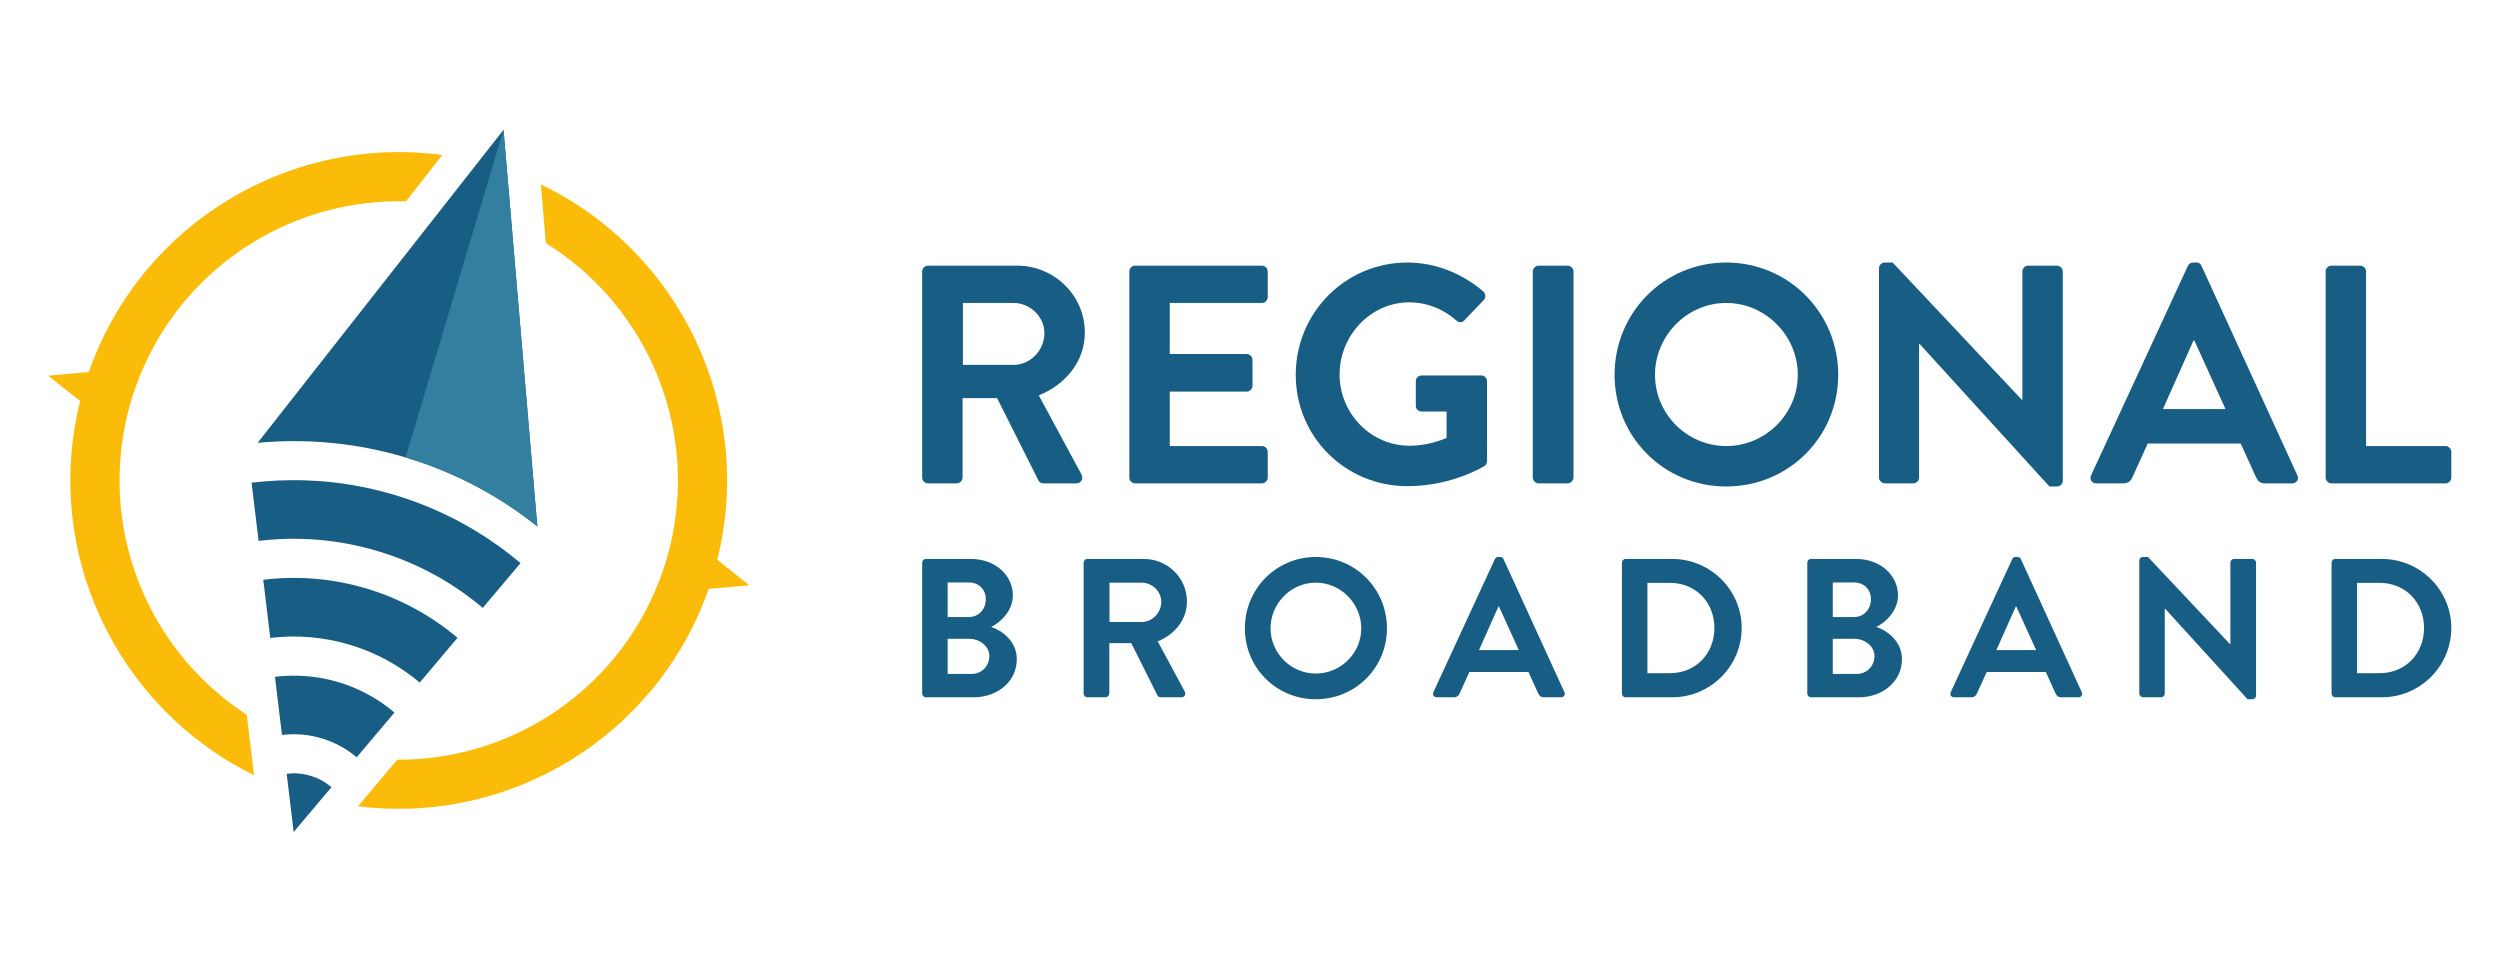 <?xml version="1.0" encoding="UTF-8" standalone="no"?>
<svg
   version="1.1"
   id="svg2"
   width="499.2"
   height="192"
   viewBox="0 0 499.2 192"
   xmlns="http://www.w3.org/2000/svg"
   xmlns:svg="http://www.w3.org/2000/svg">
  <defs
     id="defs6" />
  <g
     id="g8"
     transform="matrix(1.333,0,0,-1.333,0,192)">
    <g
       id="g10"
       transform="scale(0.1)">
      <path
         d="m 1518.36,893.801 c 24.69,0 46.13,21.433 46.13,47.527 0,24.695 -21.44,45.203 -46.13,45.203 h -75.95 v -92.73 z m -136.99,139.789 c 0,4.65 3.73,8.85 8.86,8.85 h 133.25 c 55.92,0 101.59,-44.737 101.59,-100.174 0,-42.871 -28.43,-77.825 -68.97,-94.121 l 63.84,-118.348 c 3.26,-6.059 0,-13.52 -7.92,-13.52 h -48.93 c -4.19,0 -6.52,2.336 -7.45,4.203 l -61.98,123.465 h -51.71 V 725.137 c 0,-4.657 -4.19,-8.86 -8.86,-8.86 h -42.86 c -5.13,0 -8.86,4.203 -8.86,8.86 v 308.453"
         style="fill:#185d84;fill-opacity:1;fill-rule:nonzero;stroke:none"
         id="path12" />
      <path
         d="m 1691.7,1033.59 c 0,4.65 3.72,8.85 8.85,8.85 h 189.64 c 5.12,0 8.85,-4.2 8.85,-8.85 v -38.207 c 0,-4.66 -3.73,-8.852 -8.85,-8.852 h -137.92 v -76.426 h 115.09 c 4.65,0 8.85,-4.187 8.85,-8.843 V 862.59 c 0,-5.129 -4.2,-8.86 -8.85,-8.86 h -115.09 v -81.535 h 137.92 c 5.12,0 8.85,-4.187 8.85,-8.855 v -38.203 c 0,-4.657 -3.73,-8.86 -8.85,-8.86 h -189.64 c -5.13,0 -8.85,4.203 -8.85,8.86 v 308.453"
         style="fill:#185d84;fill-opacity:1;fill-rule:nonzero;stroke:none"
         id="path14" />
      <path
         d="m 2108.26,1047.1 c 41.94,0 82.01,-16.31 113.69,-43.33 3.73,-3.73 4.2,-9.317 0.47,-13.047 l -28.89,-30.285 c -3.73,-3.727 -7.92,-3.727 -12.12,0 -20.03,17.707 -44.72,27.023 -70.35,27.023 -58.24,0 -104.37,-49.863 -104.37,-108.098 0,-57.781 46.13,-106.695 104.83,-106.695 26.1,0 46.13,7.918 55.45,11.641 v 39.609 h -37.27 c -5.13,0 -8.85,3.719 -8.85,8.387 v 36.804 c 0,5.129 3.72,8.852 8.85,8.852 h 89.46 c 4.66,0 8.39,-4.191 8.39,-8.852 V 749.836 c 0,-3.731 -1.87,-6.059 -3.73,-7.465 0,0 -47.99,-30.281 -115.56,-30.281 -92.72,0 -167.27,73.625 -167.27,166.805 0,93.183 74.55,168.205 167.27,168.205"
         style="fill:#185d84;fill-opacity:1;fill-rule:nonzero;stroke:none"
         id="path16" />
      <path
         d="m 2296.04,1033.59 c 0,4.65 4.2,8.85 8.86,8.85 h 43.33 c 4.66,0 8.86,-4.2 8.86,-8.85 V 725.137 c 0,-4.657 -4.2,-8.86 -8.86,-8.86 h -43.33 c -4.66,0 -8.86,4.203 -8.86,8.86 v 308.453"
         style="fill:#185d84;fill-opacity:1;fill-rule:nonzero;stroke:none"
         id="path18" />
      <path
         d="m 2585.87,772.195 c 58.7,0 107.16,47.993 107.16,106.7 0,58.703 -48.46,107.636 -107.16,107.636 -58.71,0 -106.71,-48.933 -106.71,-107.636 0,-58.707 48,-106.7 106.71,-106.7 z m 0,274.905 c 93.18,0 167.73,-75.022 167.73,-168.205 0,-93.18 -74.55,-167.274 -167.73,-167.274 -93.2,0 -167.28,74.094 -167.28,167.274 0,93.183 74.08,168.205 167.28,168.205"
         style="fill:#185d84;fill-opacity:1;fill-rule:nonzero;stroke:none"
         id="path20" />
      <path
         d="m 2814.65,1038.71 c 0,4.66 4.19,8.39 8.85,8.39 h 11.64 l 193.84,-205.948 h 0.47 v 192.438 c 0,4.65 3.72,8.85 8.85,8.85 h 42.86 c 4.67,0 8.86,-4.2 8.86,-8.85 V 720.012 c 0,-4.66 -4.19,-8.391 -8.86,-8.391 h -11.17 l -194.77,213.867 h -0.47 V 725.137 c 0,-4.657 -3.73,-8.86 -8.85,-8.86 h -42.4 c -4.66,0 -8.85,4.203 -8.85,8.86 v 313.573"
         style="fill:#185d84;fill-opacity:1;fill-rule:nonzero;stroke:none"
         id="path22" />
      <path
         d="m 3333.72,827.637 -46.59,102.508 h -1.4 l -45.66,-102.508 z m -201.29,-99.239 144.91,313.572 c 1.4,2.8 3.72,5.13 7.92,5.13 h 4.66 c 4.66,0 6.52,-2.33 7.92,-5.13 l 143.51,-313.572 c 2.8,-6.054 -0.92,-12.121 -7.92,-12.121 h -40.53 c -6.99,0 -10.26,2.793 -13.52,9.328 l -22.83,50.325 h -139.32 l -22.83,-50.325 c -1.86,-4.66 -6.05,-9.328 -13.5,-9.328 h -40.55 c -6.98,0 -10.71,6.067 -7.92,12.121"
         style="fill:#185d84;fill-opacity:1;fill-rule:nonzero;stroke:none"
         id="path24" />
      <path
         d="m 3483.76,1033.59 c 0,4.65 3.73,8.85 8.86,8.85 h 42.86 c 4.65,0 8.85,-4.2 8.85,-8.85 V 772.195 h 118.81 c 5.13,0 8.86,-4.187 8.86,-8.855 v -38.203 c 0,-4.657 -3.73,-8.86 -8.86,-8.86 h -170.52 c -5.13,0 -8.86,4.203 -8.86,8.86 v 308.453"
         style="fill:#185d84;fill-opacity:1;fill-rule:nonzero;stroke:none"
         id="path26" />
      <path
         d="m 1455.37,430.789 c 14.8,0 26.64,11.547 26.64,26.938 0,14.8 -14.8,25.75 -30.19,25.75 h -32.26 v -52.688 z m -4.14,85.258 c 15.1,0 25.46,11.836 25.46,26.629 0,14.804 -10.36,25.168 -25.46,25.168 h -31.67 v -51.797 z m -69.86,81.394 c 0,2.957 2.37,5.618 5.63,5.618 h 67.78 c 35.22,0 62.46,-23.672 62.46,-54.746 0,-22.805 -18.65,-40.559 -32.56,-47.075 15.68,-5.039 38.48,-21.011 38.48,-48.25 0,-33.148 -28.42,-57.117 -64.53,-57.117 H 1387 c -3.26,0 -5.63,2.668 -5.63,5.609 v 195.961"
         style="fill:#185d84;fill-opacity:1;fill-rule:nonzero;stroke:none"
         id="path28" />
      <path
         d="m 1710.25,508.633 c 15.69,0 29.3,13.625 29.3,30.195 0,15.692 -13.61,28.723 -29.3,28.723 H 1662 v -58.918 z m -87.02,88.808 c 0,2.957 2.36,5.618 5.62,5.618 h 84.65 c 35.52,0 64.53,-28.411 64.53,-63.633 0,-27.231 -18.05,-49.438 -43.8,-59.785 l 40.55,-75.192 c 2.07,-3.84 0,-8.578 -5.04,-8.578 h -31.08 c -2.66,0 -4.14,1.469 -4.73,2.668 l -39.37,78.426 h -32.85 V 401.48 c 0,-2.941 -2.67,-5.609 -5.63,-5.609 h -27.23 c -3.26,0 -5.62,2.668 -5.62,5.609 v 195.961"
         style="fill:#185d84;fill-opacity:1;fill-rule:nonzero;stroke:none"
         id="path30" />
      <path
         d="m 1971.04,431.391 c 37.3,0 68.09,30.472 68.09,67.781 0,37.293 -30.79,68.379 -68.09,68.379 -37.29,0 -67.78,-31.086 -67.78,-68.379 0,-37.309 30.49,-67.781 67.78,-67.781 z m 0,174.632 c 59.2,0 106.57,-47.656 106.57,-106.851 0,-59.203 -47.37,-106.274 -106.57,-106.274 -59.2,0 -106.26,47.071 -106.26,106.274 0,59.195 47.06,106.851 106.26,106.851"
         style="fill:#185d84;fill-opacity:1;fill-rule:nonzero;stroke:none"
         id="path32" />
      <path
         d="m 2275.07,466.609 -29.6,65.121 h -0.89 l -29.02,-65.121 z m -127.87,-63.058 92.05,199.215 c 0.88,1.777 2.37,3.257 5.03,3.257 h 2.96 c 2.96,0 4.14,-1.48 5.03,-3.257 l 91.17,-199.215 c 1.77,-3.84 -0.59,-7.68 -5.03,-7.68 h -25.76 c -4.43,0 -6.5,1.77 -8.58,5.91 l -14.5,31.969 h -88.51 l -14.5,-31.969 c -1.18,-2.949 -3.85,-5.91 -8.58,-5.91 h -25.76 c -4.43,0 -6.8,3.84 -5.02,7.68"
         style="fill:#185d84;fill-opacity:1;fill-rule:nonzero;stroke:none"
         id="path34" />
      <path
         d="m 2501.53,431.969 c 38.48,0 66.6,29.015 66.6,67.789 0,38.484 -28.12,67.488 -66.6,67.488 h -33.75 V 431.969 Z m -71.93,165.472 c 0,2.957 2.37,5.618 5.33,5.618 h 70.15 c 57.12,0 103.89,-46.465 103.89,-103.301 0,-57.422 -46.77,-103.887 -103.89,-103.887 h -70.15 c -2.96,0 -5.33,2.668 -5.33,5.609 v 195.961"
         style="fill:#185d84;fill-opacity:1;fill-rule:nonzero;stroke:none"
         id="path36" />
      <path
         d="m 2781.28,430.789 c 14.79,0 26.64,11.547 26.64,26.938 0,14.8 -14.81,25.75 -30.2,25.75 h -32.26 v -52.688 z m -4.15,85.258 c 15.09,0 25.46,11.836 25.46,26.629 0,14.804 -10.37,25.168 -25.46,25.168 h -31.67 v -51.797 z m -69.86,81.394 c 0,2.957 2.38,5.618 5.63,5.618 h 67.78 c 35.23,0 62.46,-23.672 62.46,-54.746 0,-22.805 -18.65,-40.559 -32.56,-47.075 15.69,-5.039 38.48,-21.011 38.48,-48.25 0,-33.148 -28.42,-57.117 -64.53,-57.117 h -71.63 c -3.25,0 -5.63,2.668 -5.63,5.609 v 195.961"
         style="fill:#185d84;fill-opacity:1;fill-rule:nonzero;stroke:none"
         id="path38" />
      <path
         d="m 3050.06,466.609 -29.6,65.121 h -0.89 l -29.01,-65.121 z m -127.87,-63.058 92.05,199.215 c 0.89,1.777 2.37,3.257 5.04,3.257 h 2.95 c 2.96,0 4.14,-1.48 5.03,-3.257 l 91.18,-199.215 c 1.77,-3.84 -0.6,-7.68 -5.04,-7.68 h -25.76 c -4.43,0 -6.51,1.77 -8.58,5.91 l -14.49,31.969 h -88.52 l -14.5,-31.969 c -1.18,-2.949 -3.84,-5.91 -8.58,-5.91 h -25.76 c -4.44,0 -6.8,3.84 -5.02,7.68"
         style="fill:#185d84;fill-opacity:1;fill-rule:nonzero;stroke:none"
         id="path40" />
      <path
         d="m 3204.6,600.691 c 0,2.961 2.65,5.332 5.62,5.332 h 7.4 l 123.13,-130.828 h 0.3 v 122.246 c 0,2.957 2.37,5.618 5.62,5.618 h 27.23 c 2.96,0 5.63,-2.661 5.63,-5.618 V 398.23 c 0,-2.96 -2.67,-5.332 -5.63,-5.332 h -7.1 L 3243.07,528.77 h -0.29 V 401.48 c 0,-2.941 -2.37,-5.609 -5.62,-5.609 h -26.94 c -2.97,0 -5.62,2.668 -5.62,5.609 v 199.211"
         style="fill:#185d84;fill-opacity:1;fill-rule:nonzero;stroke:none"
         id="path42" />
      <path
         d="m 3564.55,431.969 c 38.48,0 66.6,29.015 66.6,67.789 0,38.484 -28.12,67.488 -66.6,67.488 h -33.74 V 431.969 Z m -71.93,165.472 c 0,2.957 2.37,5.618 5.34,5.618 h 70.14 c 57.13,0 103.9,-46.465 103.9,-103.301 0,-57.422 -46.77,-103.887 -103.9,-103.887 h -70.14 c -2.97,0 -5.34,2.668 -5.34,5.609 v 195.961"
         style="fill:#185d84;fill-opacity:1;fill-rule:nonzero;stroke:none"
         id="path44" />
      <path
         d="m 379.836,285.121 -5.844,48.43 -4.355,36.148 C 232.164,458.816 157.234,623.02 184.648,788.484 c 2.872,17.329 6.727,34.661 11.887,51.926 5.16,17.266 11.449,33.875 18.555,49.934 69.066,156.046 225.973,252.806 393.004,248.406 l 54.492,69.38 C 434.113,1239.02 210.645,1105.34 133.055,883.059 L 72,877.637 120.066,839.602 C 63.301,612.605 175.051,379.75 380.555,279.16 l -0.719,5.961 v 0"
         style="fill:#fbbc09;fill-opacity:1;fill-rule:nonzero;stroke:none"
         id="path46" />
      <path
         d="m 1074.48,601.68 c 57.11,228.398 -56.35,462.77 -264.296,562.34 l 7.496,-87.91 c 142.039,-87.985 220.1,-254.977 192.22,-423.317 -2.88,-17.324 -6.73,-34.656 -11.892,-51.926 C 992.84,583.605 986.555,566.992 979.445,550.93 911.57,397.582 758.855,301.441 595.063,302.34 l -23.489,-27.828 -6.32,-7.5 -29.004,-34.371 c 226.973,-28.653 448.137,104.691 525.24,325.582 l 61.05,5.422 -48.06,38.035"
         style="fill:#fbbc09;fill-opacity:1;fill-rule:nonzero;stroke:none"
         id="path48" />
      <path
         d="m 590.828,699.023 c -57.816,17.278 -116.254,24.012 -173.336,21.582 -13.644,-0.585 -27.207,-1.652 -40.664,-3.281 l 0.016,-0.144 10.504,-87.063 c 58.136,7.039 118.632,2.586 178.328,-15.254 59.703,-17.843 112.722,-47.304 157.461,-85.097 l 56.551,67.019 0.089,0.11 c -10.351,8.75 -21.101,17.089 -32.191,25.058 -46.387,33.36 -98.934,59.785 -156.758,77.07"
         style="fill:#185d84;fill-opacity:1;fill-rule:nonzero;stroke:none"
         id="path50" />
      <path
         d="m 429.41,281.27 10.516,-87.18 56.629,67.121 c -8.95,7.559 -19.535,13.469 -31.481,17.027 -11.937,3.582 -24.031,4.453 -35.664,3.032"
         style="fill:#185d84;fill-opacity:1;fill-rule:nonzero;stroke:none"
         id="path52" />
      <path
         d="m 411.898,426.512 10.508,-87.121 c 19.379,2.347 39.535,0.898 59.438,-5.039 19.902,-5.954 37.551,-15.813 52.465,-28.403 l 56.589,67.071 c -23.871,20.191 -52.089,35.968 -83.902,45.492 -31.812,9.5 -64.066,11.789 -95.098,8"
         style="fill:#185d84;fill-opacity:1;fill-rule:nonzero;stroke:none"
         id="path54" />
      <path
         d="m 394.367,571.875 10.5,-87.102 c 38.766,4.7 79.098,1.731 118.891,-10.164 39.805,-11.894 75.152,-31.543 104.976,-56.738 l 56.579,67.051 c -38.778,32.812 -84.704,58.391 -136.403,73.84 -51.695,15.449 -104.121,19.265 -154.543,13.113"
         style="fill:#185d84;fill-opacity:1;fill-rule:nonzero;stroke:none"
         id="path56" />
      <path
         d="M 804.91,651.785 754.266,1245.91 385.93,777.004 c 72.601,6.812 147.625,0.254 221.668,-21.875 74.043,-22.133 140.363,-57.805 197.312,-103.344"
         style="fill:#185d84;fill-opacity:1;fill-rule:nonzero;stroke:none"
         id="path58" />
      <path
         d="M 754.266,1245.91 804.91,651.785 c -56.949,45.539 -123.269,81.211 -197.312,103.344 l 146.668,490.781"
         style="fill:#327fa0;fill-opacity:1;fill-rule:nonzero;stroke:none"
         id="path60" />
    </g>
  </g>
</svg>